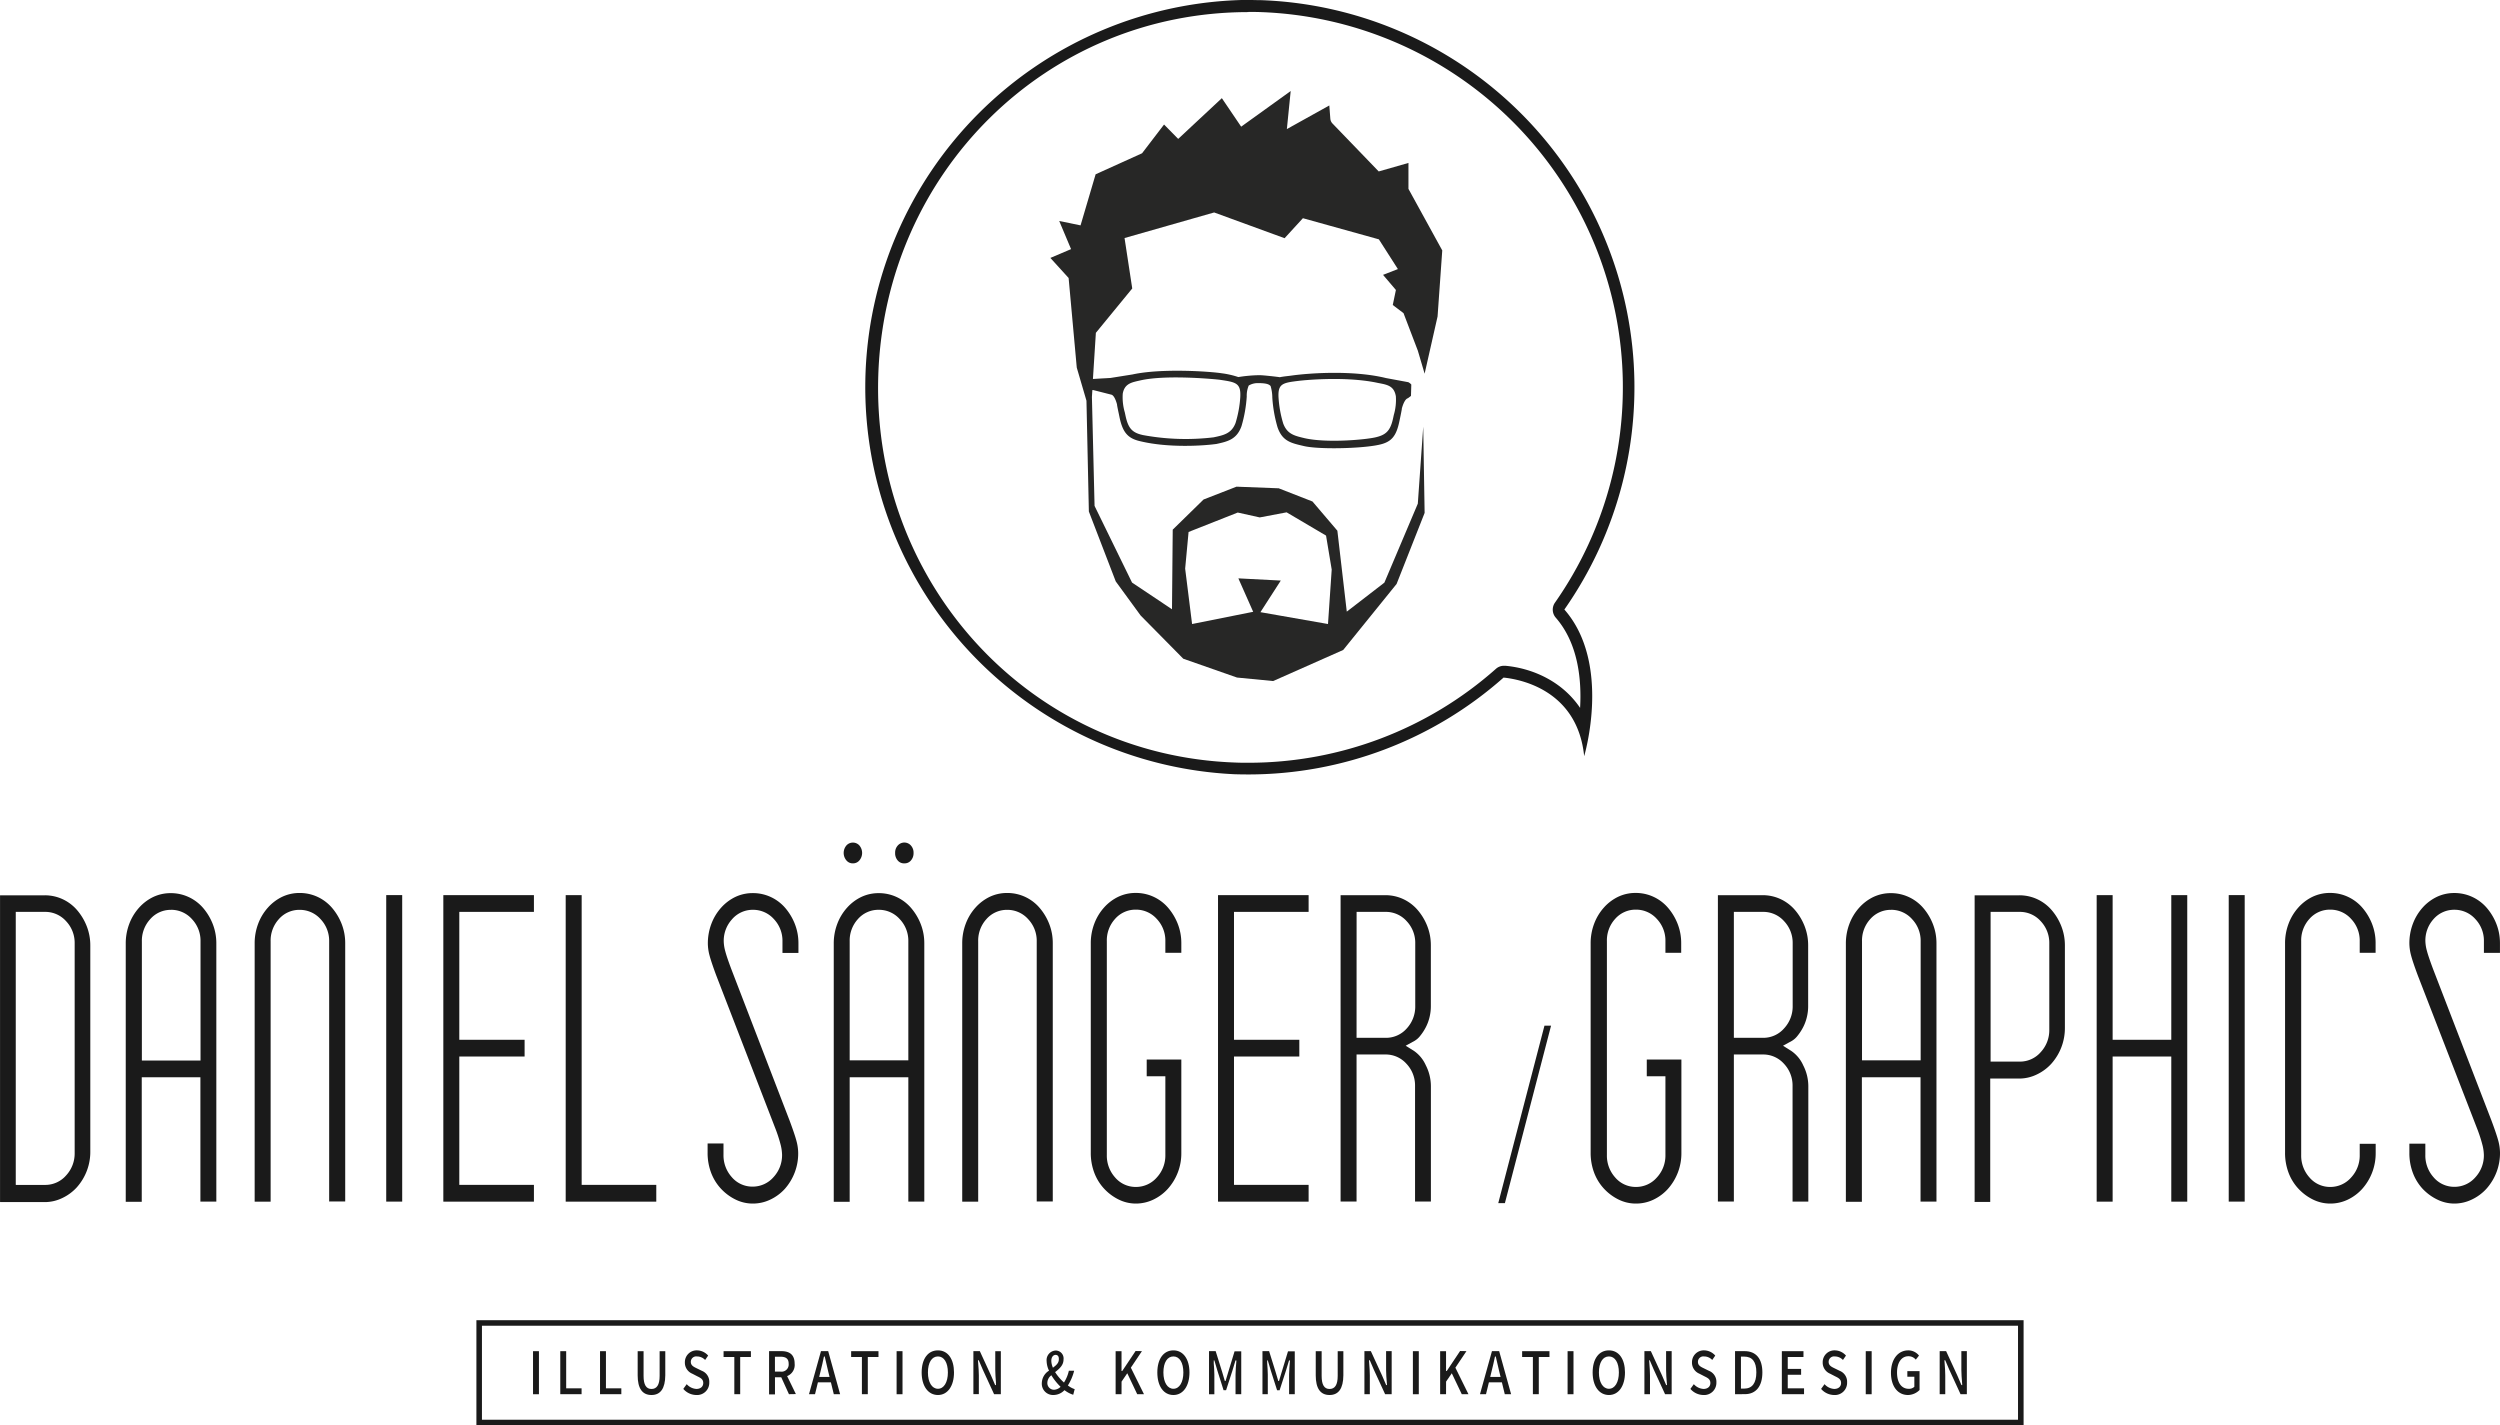 <svg xmlns="http://www.w3.org/2000/svg" viewBox="0 0 613.76 349.9"><title>dsgraphics-logo-full</title><path d="M115.14,409.53V334.32h11a10.34,10.34,0,0,1,4.29.92,10.49,10.49,0,0,1,3.53,2.61,13.75,13.75,0,0,1,2.44,4,12.9,12.9,0,0,1,.9,4.8v50.45A13.07,13.07,0,0,1,134,406a11.4,11.4,0,0,1-3.57,2.64,9.86,9.86,0,0,1-4.27,1h-11Zm3.92-4.11h7.16a6.76,6.76,0,0,0,5.16-2.35,7.91,7.91,0,0,0,2.08-5.49V346.12a7.73,7.73,0,0,0-2.1-5.44,6.83,6.83,0,0,0-5.15-2.29H119v67Z" transform="translate(-115.13 -114.52)" fill="#1a1a1a"/><path d="M164.33,409.53V379h-14.4v30.57H146v-63.4a13.49,13.49,0,0,1,.86-4.82,12.49,12.49,0,0,1,2.42-4,11.21,11.21,0,0,1,3.52-2.64,9.93,9.93,0,0,1,4.27-.92,10.33,10.33,0,0,1,4.29.92,10.47,10.47,0,0,1,3.54,2.61,13.75,13.75,0,0,1,2.44,4,12.89,12.89,0,0,1,.9,4.8v63.4h-3.92Zm-7.25-71.64a6.68,6.68,0,0,0-5.12,2.34,7.82,7.82,0,0,0-2,5.43v29.22h14.4V345.62a7.73,7.73,0,0,0-2.09-5.44,6.83,6.83,0,0,0-5.18-2.3Z" transform="translate(-115.13 -114.52)" fill="#1a1a1a"/><path d="M195.94,409.53V345.62a7.73,7.73,0,0,0-2.1-5.44,6.83,6.83,0,0,0-5.15-2.29,6.69,6.69,0,0,0-5.12,2.3,7.83,7.83,0,0,0-2,5.43v63.91h-3.92v-63.4a13.48,13.48,0,0,1,.86-4.82,12.5,12.5,0,0,1,2.42-4,11.21,11.21,0,0,1,3.52-2.64,9.94,9.94,0,0,1,4.27-.92,10.33,10.33,0,0,1,4.29.92,10.45,10.45,0,0,1,3.53,2.61,13.75,13.75,0,0,1,2.44,4,12.88,12.88,0,0,1,.9,4.8v63.4H196Z" transform="translate(-115.13 -114.52)" fill="#1a1a1a"/><rect x="94.82" y="219.75" width="3.92" height="75.25" fill="#1a1a1a"/><polygon points="108.84 295.01 108.84 219.76 131.08 219.76 131.08 223.87 112.76 223.87 112.76 255.27 128.79 255.27 128.79 259.38 112.76 259.38 112.76 290.89 131.08 290.89 131.08 295.01 108.84 295.01" fill="#1a1a1a"/><polygon points="138.88 295.01 138.88 219.76 142.8 219.76 142.8 290.89 161.12 290.89 161.12 295.01 138.88 295.01" fill="#1a1a1a"/><path d="M299.93,410a9.52,9.52,0,0,1-4.25-1,12.29,12.29,0,0,1-3.56-2.66,11.89,11.89,0,0,1-2.41-3.91,13.72,13.72,0,0,1-.86-4.92v-2.26h3.9V398a8,8,0,0,0,2,5.47,6.62,6.62,0,0,0,5.13,2.37,6.76,6.76,0,0,0,5.17-2.35,7.91,7.91,0,0,0,2.08-5.49,11.1,11.1,0,0,0-.31-2.29,36.23,36.23,0,0,0-1.43-4.39L291,354.07c-.83-2.22-1.39-3.91-1.68-5a11.64,11.64,0,0,1-.41-2.91,13.44,13.44,0,0,1,.86-4.82,12.52,12.52,0,0,1,2.42-4,11.22,11.22,0,0,1,3.52-2.64,9.94,9.94,0,0,1,4.27-.92,10.32,10.32,0,0,1,4.29.92,10.47,10.47,0,0,1,3.54,2.61,13.73,13.73,0,0,1,2.44,4,12.9,12.9,0,0,1,.9,4.8v2.36h-3.92v-2.86a7.73,7.73,0,0,0-2.1-5.44,6.83,6.83,0,0,0-5.15-2.29,6.69,6.69,0,0,0-5.17,2.37,7.82,7.82,0,0,0-2,5.43,9.77,9.77,0,0,0,.37,2.34c.23.91.71,2.33,1.46,4.34L309,389.68c.83,2.23,1.4,3.92,1.68,5a11.69,11.69,0,0,1,.41,2.91,13.1,13.1,0,0,1-3.28,8.8,11.38,11.38,0,0,1-3.57,2.64A9.88,9.88,0,0,1,299.93,410Z" transform="translate(-115.13 -114.52)" fill="#1a1a1a"/><path d="M338.13,409.53V379h-14.4v30.57h-3.91v-63.4a13.44,13.44,0,0,1,.86-4.82,12.51,12.51,0,0,1,2.42-4,11.21,11.21,0,0,1,3.52-2.64,9.93,9.93,0,0,1,4.27-.92,10.33,10.33,0,0,1,4.29.92,10.47,10.47,0,0,1,3.53,2.61,13.71,13.71,0,0,1,2.44,4,12.89,12.89,0,0,1,.9,4.8v63.4h-3.92Zm-7.28-71.65a6.68,6.68,0,0,0-5.12,2.3,7.82,7.82,0,0,0-2,5.43v29.22h14.4V345.62a7.72,7.72,0,0,0-2.1-5.44A6.83,6.83,0,0,0,330.85,337.88Zm6.32-11.4a2,2,0,0,1-1.61-.67,2.67,2.67,0,0,1-.67-1.89,2.58,2.58,0,0,1,.69-1.87,2.15,2.15,0,0,1,3-.14l.14.14a2.58,2.58,0,0,1,.69,1.86,2.68,2.68,0,0,1-.67,1.89,2,2,0,0,1-1.55.68Zm-12.64,0a2,2,0,0,1-1.58-.7,2.84,2.84,0,0,1,0-3.72,2.15,2.15,0,0,1,3-.14l.14.14a2.84,2.84,0,0,1,0,3.72,2,2,0,0,1-1.54.7Z" transform="translate(-115.13 -114.52)" fill="#1a1a1a"/><path d="M369.65,409.53V345.62a7.72,7.72,0,0,0-2.1-5.44,6.82,6.82,0,0,0-5.15-2.29,6.68,6.68,0,0,0-5.12,2.3,7.82,7.82,0,0,0-2,5.43v63.91h-3.92v-63.4a13.48,13.48,0,0,1,.86-4.82,12.47,12.47,0,0,1,2.42-4,11.2,11.2,0,0,1,3.52-2.64,9.92,9.92,0,0,1,4.27-.92,10.33,10.33,0,0,1,4.29.92,10.45,10.45,0,0,1,3.53,2.61,13.72,13.72,0,0,1,2.44,4,12.87,12.87,0,0,1,.9,4.8v63.4h-3.92Z" transform="translate(-115.13 -114.52)" fill="#1a1a1a"/><path d="M394,410a9.5,9.5,0,0,1-4.25-1,12.3,12.3,0,0,1-3.56-2.66,11.91,11.91,0,0,1-2.41-3.91,13.76,13.76,0,0,1-.86-4.92V346.12a13.49,13.49,0,0,1,.86-4.82,12.53,12.53,0,0,1,2.42-4,11.22,11.22,0,0,1,3.52-2.64,9.92,9.92,0,0,1,4.27-.92,10.33,10.33,0,0,1,4.29.92,10.46,10.46,0,0,1,3.53,2.61,13.74,13.74,0,0,1,2.44,4,12.9,12.9,0,0,1,.9,4.8v2.36h-3.92v-2.86a7.72,7.72,0,0,0-2.1-5.44,6.83,6.83,0,0,0-5.15-2.29,6.68,6.68,0,0,0-5.12,2.3,7.83,7.83,0,0,0-2,5.43v52.51a8,8,0,0,0,2,5.47,6.62,6.62,0,0,0,5.13,2.37,6.76,6.76,0,0,0,5.16-2.35,7.91,7.91,0,0,0,2.08-5.49V378.75h-4.58v-4.11h8.5v22.94a13,13,0,0,1-3.33,8.82,11.37,11.37,0,0,1-3.57,2.64A9.9,9.9,0,0,1,394,410Z" transform="translate(-115.13 -114.52)" fill="#1a1a1a"/><polygon points="299.03 295.01 299.03 219.76 321.27 219.76 321.27 223.87 302.95 223.87 302.95 255.27 318.99 255.27 318.99 259.38 302.95 259.38 302.95 290.89 321.27 290.89 321.27 295.01 299.03 295.01" fill="#1a1a1a"/><path d="M462.53,409.53v-28.4a7.72,7.72,0,0,0-2.1-5.44,6.82,6.82,0,0,0-5.15-2.29h-7.11v36.1h-3.92V334.29h11a10.34,10.34,0,0,1,4.29.92,10.49,10.49,0,0,1,3.53,2.61,13.73,13.73,0,0,1,2.44,4,12.88,12.88,0,0,1,.9,4.8v14.93a11.39,11.39,0,0,1-.32,2.68,10.89,10.89,0,0,1-.92,2.49,12.28,12.28,0,0,1-1.39,2.12,4.93,4.93,0,0,1-1.36,1.21l-2.19,1.2,2.12,1.33a8.44,8.44,0,0,1,2.81,3.45,11.28,11.28,0,0,1,1.26,5.08v28.39h-3.91Zm-14.36-40.22h7.16A6.76,6.76,0,0,0,460.5,367a7.91,7.91,0,0,0,2.08-5.49V346.12a7.72,7.72,0,0,0-2.1-5.44,6.82,6.82,0,0,0-5.15-2.29h-7.15Z" transform="translate(-115.13 -114.52)" fill="#1a1a1a"/><polygon points="367.83 295.37 379.17 251.81 380.79 251.81 369.46 295.37 367.83 295.37" fill="#1a1a1a"/><path d="M516.72,410a9.51,9.51,0,0,1-4.25-1,12.29,12.29,0,0,1-3.56-2.66,11.89,11.89,0,0,1-2.41-3.91,13.75,13.75,0,0,1-.86-4.92V346.12a13.47,13.47,0,0,1,.86-4.82,12.51,12.51,0,0,1,2.42-4,11.21,11.21,0,0,1,3.52-2.64,9.92,9.92,0,0,1,4.27-.92,10.33,10.33,0,0,1,4.29.92,10.44,10.44,0,0,1,3.53,2.61,13.72,13.72,0,0,1,2.44,4,12.88,12.88,0,0,1,.9,4.8v2.36H524v-2.86a7.72,7.72,0,0,0-2.1-5.44,6.82,6.82,0,0,0-5.15-2.29,6.68,6.68,0,0,0-5.12,2.3,7.82,7.82,0,0,0-2,5.43v52.51a8,8,0,0,0,2,5.47,6.62,6.62,0,0,0,5.13,2.37,6.75,6.75,0,0,0,5.16-2.35,7.9,7.9,0,0,0,2.08-5.49V378.75h-4.58v-4.11h8.5v22.94a13.12,13.12,0,0,1-3.33,8.84,11.36,11.36,0,0,1-3.57,2.64A9.89,9.89,0,0,1,516.72,410Z" transform="translate(-115.13 -114.52)" fill="#1a1a1a"/><path d="M555.21,409.53v-28.4a7.72,7.72,0,0,0-2.1-5.44A6.82,6.82,0,0,0,548,373.4H540.8v36.1h-3.92V334.29h11a10.33,10.33,0,0,1,4.29.92,10.47,10.47,0,0,1,3.53,2.61,13.75,13.75,0,0,1,2.44,4,12.89,12.89,0,0,1,.9,4.8v14.93a11.41,11.41,0,0,1-.32,2.68,10.93,10.93,0,0,1-.92,2.49,12.36,12.36,0,0,1-1.39,2.12,4.93,4.93,0,0,1-1.35,1.21l-2.19,1.2L555,372.6a8.44,8.44,0,0,1,2.82,3.45,11.28,11.28,0,0,1,1.26,5.08v28.39h-3.88Zm-14.4-40.22H548a6.75,6.75,0,0,0,5.16-2.35,7.91,7.91,0,0,0,2.08-5.49V346.12a7.73,7.73,0,0,0-2.1-5.44,6.82,6.82,0,0,0-5.15-2.29H540.8v30.92Z" transform="translate(-115.13 -114.52)" fill="#1a1a1a"/><path d="M586.63,409.53V379h-14.4v30.57H568.3v-63.4a13.47,13.47,0,0,1,.86-4.82,12.51,12.51,0,0,1,2.42-4,11.21,11.21,0,0,1,3.52-2.64,9.93,9.93,0,0,1,4.27-.92,10.33,10.33,0,0,1,4.29.92,10.47,10.47,0,0,1,3.54,2.61,13.71,13.71,0,0,1,2.44,4,12.88,12.88,0,0,1,.9,4.8v63.4h-3.92Zm-7.25-71.64a6.69,6.69,0,0,0-5.12,2.3,7.82,7.82,0,0,0-2,5.43v29.22h14.4V345.62a7.72,7.72,0,0,0-2.1-5.44,6.83,6.83,0,0,0-5.16-2.3Z" transform="translate(-115.13 -114.52)" fill="#1a1a1a"/><path d="M599.91,409.53V334.32h11a10.34,10.34,0,0,1,4.29.92,10.49,10.49,0,0,1,3.53,2.61,13.74,13.74,0,0,1,2.44,4,12.9,12.9,0,0,1,.9,4.8v20.18a13.11,13.11,0,0,1-3.33,8.84,11.37,11.37,0,0,1-3.57,2.64,9.87,9.87,0,0,1-4.27,1h-7.16V409.6h-3.92Zm3.92-34.38H611a6.76,6.76,0,0,0,5.16-2.35,7.91,7.91,0,0,0,2.08-5.49V346.12a7.73,7.73,0,0,0-2.1-5.44,6.83,6.83,0,0,0-5.15-2.29h-7.16v36.75Z" transform="translate(-115.13 -114.52)" fill="#1a1a1a"/><polygon points="533.06 295.01 533.06 259.38 518.66 259.38 518.66 295.01 514.74 295.01 514.74 219.76 518.66 219.76 518.66 255.27 533.06 255.27 533.06 219.76 536.98 219.76 536.98 295.01 533.06 295.01" fill="#1a1a1a"/><rect x="547.16" y="219.75" width="3.92" height="75.25" fill="#1a1a1a"/><path d="M687.2,410a9.51,9.51,0,0,1-4.25-1,12.29,12.29,0,0,1-3.56-2.66,11.89,11.89,0,0,1-2.41-3.91,13.75,13.75,0,0,1-.86-4.92V346.12a13.47,13.47,0,0,1,.86-4.82,12.51,12.51,0,0,1,2.42-4,11.21,11.21,0,0,1,3.52-2.64,9.92,9.92,0,0,1,4.27-.92,10.33,10.33,0,0,1,4.29.92,10.47,10.47,0,0,1,3.53,2.61,13.71,13.71,0,0,1,2.44,4,12.88,12.88,0,0,1,.9,4.8v2.36h-3.9v-2.86a7.72,7.72,0,0,0-2.1-5.44,6.83,6.83,0,0,0-5.15-2.29,6.68,6.68,0,0,0-5.12,2.3,7.82,7.82,0,0,0-2,5.43v52.51a8,8,0,0,0,2,5.47,6.62,6.62,0,0,0,5.13,2.37,6.76,6.76,0,0,0,5.16-2.35,7.9,7.9,0,0,0,2.08-5.49v-2.76h3.92v2.26a13.12,13.12,0,0,1-3.33,8.84,11.4,11.4,0,0,1-3.57,2.64A9.89,9.89,0,0,1,687.2,410Z" transform="translate(-115.13 -114.52)" fill="#1a1a1a"/><path d="M717.71,410a9.51,9.51,0,0,1-4.25-1,12.3,12.3,0,0,1-3.56-2.62,11.88,11.88,0,0,1-2.4-3.91,13.73,13.73,0,0,1-.86-4.92v-2.26h3.92v2.76a8,8,0,0,0,2,5.47,6.63,6.63,0,0,0,5.13,2.37,6.76,6.76,0,0,0,5.16-2.35,7.9,7.9,0,0,0,2.08-5.48,11,11,0,0,0-.31-2.29,36,36,0,0,0-1.43-4.39l-14.46-37.34c-.83-2.22-1.4-3.91-1.68-5a11.57,11.57,0,0,1-.41-2.91,13.47,13.47,0,0,1,.86-4.82,12.54,12.54,0,0,1,2.42-4,11.23,11.23,0,0,1,3.52-2.63,9.93,9.93,0,0,1,4.27-.92,10.33,10.33,0,0,1,4.29.92,10.47,10.47,0,0,1,3.54,2.61,13.71,13.71,0,0,1,2.44,4,12.87,12.87,0,0,1,.9,4.8v2.36h-3.94V345.6a7.72,7.72,0,0,0-2.1-5.44,6.83,6.83,0,0,0-5.15-2.29,6.69,6.69,0,0,0-5.12,2.3,7.83,7.83,0,0,0-2,5.43,9.82,9.82,0,0,0,.37,2.33c.23.9.71,2.32,1.46,4.34l14.39,37.34c.83,2.22,1.4,3.92,1.69,5a11.68,11.68,0,0,1,.41,2.91,13.1,13.1,0,0,1-3.33,8.84A11.41,11.41,0,0,1,722,409,9.9,9.9,0,0,1,717.71,410Z" transform="translate(-115.13 -114.52)" fill="#1a1a1a"/><path d="M421.62,117.45c1.08,0,2.16,0,3.24.05a92.17,92.17,0,0,1,72,145,3,3,0,0,0,.19,3.63c5.52,6.31,6.4,15.19,6,22.18-4.43-6.55-11.69-9.73-18.35-10.34h-.29a2.94,2.94,0,0,0-2,.73,91.53,91.53,0,0,1-60.7,23.08c-1.08,0-2.16,0-3.24-.05-50.79-1.74-89.45-44.38-87.71-95.24,1.7-49.63,41.27-89,90.86-89m-.13-3a95.11,95.11,0,0,0-3.24,190.11q1.66.05,3.32.05a94.48,94.48,0,0,0,62.69-23.78c3.82.38,18.13,2.9,19.79,19.29,0,0,6.81-22.7-4.86-36a95.11,95.11,0,0,0-74.4-149.6c-1.08,0-2.23-.05-3.33-.05h0Z" transform="translate(-115.13 -114.52)" fill="#1a1a1a"/><g opacity="0.95"><path d="M405.63,276.24l-10.47-10.61-6.11-8.37-6.6-17.16-.59-27.2-2.38-8.13-2-22L373,177.84l5.08-2.16-2.91-6.91,5.24,1.08,3.7-12.54,11.4-5.16,5.4-7.06,3.47,3.53,10.72-10,4.74,7L432,136.87l-.94,9.34,10.42-5.8.25,3.24a1.92,1.92,0,0,0,.54,1.2l11.34,11.76,7.3-2.09v6.37L469.21,176l-1.15,16.21-3.18,14.05-1.66-5.63-3.52-9.23-2.64-2,.77-3.69L454.67,182l3.65-1.42-4.67-7.3L435,168.09,430.5,173l-17.29-6.32-22,6.28,1.89,12.38-8.93,10.89-.72,11.32h.21c2.57-.16,3.94-.22,4.1-.24l5.4-.86c7.15-1.56,19-.74,21.91-.29a21.13,21.13,0,0,1,4.07.93,36,36,0,0,1,5.06-.46h.21c.81,0,4.32.39,4.92.5.93-.2,2-.28,2.83-.4,4.51-.63,15.17-1.37,23.26.61l5.4,1c.12,0,.79.48.79.62l-.08,2.76-.76.57c-.56.14-1.08,1.08-1.48,2.5v.11c-.12.73-.28,1.48-.42,2.16l-.17.81c-.78,3.82-2,5.24-5.2,5.88-4.32.92-15,1.15-18.46.23-3-.69-5.1-1.19-6.26-4.53a33.42,33.42,0,0,1-1.29-7.28,10.32,10.32,0,0,0-.42-2.87c-.39-.48-1.19-.69-2.69-.72H424a4.26,4.26,0,0,0-2.3.59,6.42,6.42,0,0,0-.49,2.7,33.16,33.16,0,0,1-1.28,7.25c-1.16,3.31-3.46,3.8-6.14,4.39-3.27.46-11.7,1-18.61-.64-3.16-.69-4.43-2.16-5.22-6l-.16-.78c-.15-.7-.31-1.44-.43-2.16v-.11c-.18-.68-.68-2.28-1.44-2.42l-4.4-1.12h-.22l-.11,1.71.65,26.73,9.2,18.82,9.81,6.56.18-19.55,7.57-7.4L418.7,234l10.36.4,8.29,3.24,6.11,7.17,2.31,19.87,9.23-7.12,8.21-19.39,1.33-18.91.13,8.37.21,12.81L458,257.88l-13.11,16.21-17.2,7.63-8.87-.86Zm1.3-31.12-.84,9,1.7,13.6,15-3-3.64-8.21,10.42.54-5,7.76,16.59,2.91.91-13.37-1.39-8.34L431,240.3l-6.6,1.25L419,240.35ZM434.11,208c-4.06.5-5.3.65-5.09,4.2a27.89,27.89,0,0,0,1.15,6.31c1,2.62,2.78,3,5.31,3.6,5.4,1.2,14.67.38,17.28-.21s3.72-1.59,4.39-4.74l.16-.75a13.12,13.12,0,0,0,.51-4.6c-.43-2.5-2-2.83-4.22-3.24l-.67-.14C444.62,206.77,434.11,208,434.11,208ZM395,207.93c-2,.46-3.79.73-4.23,3.24a13.21,13.21,0,0,0,.51,4.62l.16.75c.67,3.16,1.65,4.24,4.39,4.81a57.6,57.6,0,0,0,17.23.54c2.48-.52,4.41-.92,5.4-3.52a27.75,27.75,0,0,0,1.16-6.3c.21-3.55-1.08-3.73-5.08-4.32C414.51,207.73,401.69,206.37,395,207.93Z" transform="translate(-115.13 -114.52)" fill="#1c1c1b"/></g><path d="M610.56,440v23.07H233.45V440H610.56m1.37-1.37H232.09v25.8H611.93v-25.8Z" transform="translate(-115.13 -114.52)" fill="#1a1a1a"/><rect x="130.86" y="331.72" width="1.45" height="10.57" fill="#1a1a1a"/><polygon points="137.55 342.28 137.55 331.72 139 331.72 139 340.84 142.78 340.84 142.78 342.28 137.55 342.28" fill="#1a1a1a"/><polygon points="147.31 342.28 147.31 331.72 148.76 331.72 148.76 340.84 152.54 340.84 152.54 342.28 147.31 342.28" fill="#1a1a1a"/><path d="M275.07,457c-2.25,0-3.39-1.62-3.39-4.82v-5.94h1.45v6.09c0,2.15.64,3.19,1.94,3.19s2-1,2-3.19v-6.09h1.39v5.94C278.43,455.38,277.3,457,275.07,457Z" transform="translate(-115.13 -114.52)" fill="#1a1a1a"/><path d="M286.05,457a4.29,4.29,0,0,1-3.17-1.5l.84-1.16a3.45,3.45,0,0,0,2.38,1.17c1,0,1.68-.56,1.68-1.46s-.61-1.23-1.45-1.64l-1.26-.65a2.92,2.92,0,0,1-1.8-2.78,2.89,2.89,0,0,1,3-2.94,3.69,3.69,0,0,1,2.71,1.28l-.74,1.08a2.74,2.74,0,0,0-2-.87,1.33,1.33,0,0,0-1.51,1.35c0,.87.7,1.2,1.44,1.56l1.29.63a2.88,2.88,0,0,1,1.8,2.83A3,3,0,0,1,286.05,457Z" transform="translate(-115.13 -114.52)" fill="#1a1a1a"/><polygon points="180.28 342.28 180.28 333.15 177.64 333.15 177.64 331.72 184.35 331.72 184.35 333.15 181.72 333.15 181.72 342.28 180.28 342.28" fill="#1a1a1a"/><path d="M308.82,456.8l-1.89-4.15-1.54,0v4.2h-1.45V446.23h3c2.18,0,3.28,1,3.28,3.1a2.93,2.93,0,0,1-1.78,3l-.08,0,2.16,4.44Zm-3.44-5.54h1.37a1.76,1.76,0,0,0,2-1.92c0-1.21-.62-1.74-2-1.74h-1.37Z" transform="translate(-115.13 -114.52)" fill="#1a1a1a"/><path d="M319.83,456.8l-.71-2.91h-3.19l-.71,2.91h-1.48l2.94-10.57h1.77l2.93,10.57Zm-2.43-9.19c-.23,1.09-.5,2.36-.81,3.54l-.35,1.42h2.55l-.35-1.42c-.28-1.13-.56-2.36-.82-3.54l0-.07h-.14Z" transform="translate(-115.13 -114.52)" fill="#1a1a1a"/><polygon points="211.6 342.28 211.6 333.15 208.96 333.15 208.96 331.72 215.67 331.72 215.67 333.15 213.05 333.15 213.05 342.28 211.6 342.28" fill="#1a1a1a"/><rect x="220.12" y="331.72" width="1.45" height="10.57" fill="#1a1a1a"/><path d="M345.4,457c-2.4,0-4-2.17-4-5.53s1.55-5.43,4-5.43,3.94,2.13,3.94,5.43S347.79,457,345.4,457Zm0-9.47c-1.52,0-2.46,1.51-2.46,3.94s1,4,2.46,4,2.44-1.59,2.44-4S346.91,447.53,345.4,447.53Z" transform="translate(-115.13 -114.52)" fill="#1a1a1a"/><path d="M359.18,456.8l-2.76-6-1-2.33h-.2l.06.77c.08,1,.16,2,.16,2.94v4.61H354.1V446.23h1.58l2.76,6,1,2.33h.2l0-.62c-.08-1-.17-2.12-.17-3.12v-4.58h1.37V456.8Z" transform="translate(-115.13 -114.52)" fill="#1a1a1a"/><path d="M373.73,457a2.76,2.76,0,0,1-2.83-2.94,3.67,3.67,0,0,1,1.71-3l.05,0,0-.06a5.65,5.65,0,0,1-.58-2.33,2.35,2.35,0,0,1,2.22-2.59,1.94,1.94,0,0,1,1.93,2.2c0,1.33-.88,2.17-2,3.05l-.06,0,0,.06a12.23,12.23,0,0,0,2.1,2.48l.07.07.05-.08a9,9,0,0,0,1.15-2.82h1.3a12.38,12.38,0,0,1-1.53,3.6l0,.07.07,0a5.37,5.37,0,0,0,1.59.85l-.36,1.38a6.77,6.77,0,0,1-2.11-1.11l-.06,0-.05.05A3.76,3.76,0,0,1,373.73,457Zm-.56-4.79a2.37,2.37,0,0,0-.91,1.74,1.64,1.64,0,0,0,1.66,1.76,2.41,2.41,0,0,0,1.52-.66l.07-.06-.07-.07a14.4,14.4,0,0,1-2.15-2.69l-.05-.09Zm1.12-5.06c-.63,0-1.06.6-1.06,1.46a4.39,4.39,0,0,0,.37,1.61l0,.1.09-.07c.73-.54,1.39-1.1,1.39-2C375.12,447.55,374.82,447.15,374.29,447.15Z" transform="translate(-115.13 -114.52)" fill="#1a1a1a"/><polygon points="279.19 342.28 276.75 337.14 275.35 339.19 275.34 342.28 273.89 342.28 273.89 331.72 275.34 331.72 275.34 336.59 275.47 336.59 275.54 336.55 278.79 331.68 280.35 331.71 277.63 335.77 280.85 342.28 279.19 342.28" fill="#1a1a1a"/><path d="M403.21,457c-2.4,0-3.95-2.17-3.95-5.53s1.55-5.43,3.95-5.43,3.94,2.13,3.94,5.43S405.6,457,403.21,457Zm0-9.47c-1.52,0-2.46,1.51-2.46,3.94s1,4,2.46,4,2.44-1.59,2.44-4S404.72,447.53,403.21,447.53Z" transform="translate(-115.13 -114.52)" fill="#1a1a1a"/><path d="M418.46,456.8V452c0-.95.11-2.28.2-3.25l0-.25h-.16l-.07.06L417.7,451l-1.56,4.82h-.62L414,451l-.74-2.5h-.15l0,.09,0,.62c.07.88.15,2,.15,2.79v4.82h-1.31V446.23h1.63l1.63,5.23.62,2.1h.13l.07-.06.6-2,1.59-5.23h1.64V456.8Z" transform="translate(-115.13 -114.52)" fill="#1a1a1a"/><path d="M431.61,456.8V452c0-1,.12-2.32.2-3.3l0-.2h-.16l-.07.06-.74,2.45-1.56,4.82h-.62L427.12,451l-.74-2.5h-.15l0,.09,0,.63c.07.88.15,2,.15,2.77v4.82h-1.31V446.23h1.63l1.63,5.23.62,2.1h.13l.07-.06.6-2,1.59-5.23H433V456.8Z" transform="translate(-115.13 -114.52)" fill="#1a1a1a"/><path d="M441.54,457c-2.25,0-3.39-1.62-3.39-4.82v-5.94h1.45v6.09c0,2.15.63,3.19,1.94,3.19s2-1,2-3.19v-6.09h1.39v5.94C444.9,455.38,443.77,457,441.54,457Z" transform="translate(-115.13 -114.52)" fill="#1a1a1a"/><path d="M455.18,456.8l-2.76-6-1-2.33h-.2l.06.8c.08,1,.15,2,.15,2.92v4.61H450.1V446.23h1.58l2.76,6,1,2.33h.2l-.05-.66c-.08-1-.17-2.09-.17-3.09v-4.58h1.37V456.8Z" transform="translate(-115.13 -114.52)" fill="#1a1a1a"/><rect x="346.87" y="331.72" width="1.45" height="10.57" fill="#1a1a1a"/><polygon points="358.87 342.28 356.42 337.14 355.02 339.19 355.01 342.28 353.56 342.28 353.56 331.72 355.01 331.72 355.01 336.59 355.14 336.59 355.21 336.55 358.46 331.68 360.02 331.71 357.3 335.77 360.51 342.28 358.87 342.28" fill="#1a1a1a"/><path d="M484.56,456.8l-.71-2.91h-3.19l-.71,2.91h-1.48l2.94-10.57h1.77l2.93,10.57Zm-2.42-9.19c-.23,1.08-.5,2.35-.81,3.54l-.35,1.42h2.55l-.35-1.42c-.28-1.13-.56-2.36-.82-3.54v-.07h-.14Z" transform="translate(-115.13 -114.52)" fill="#1a1a1a"/><polygon points="376.33 342.28 376.33 333.15 373.69 333.15 373.69 331.72 380.4 331.72 380.4 333.15 377.78 333.15 377.78 342.28 376.33 342.28" fill="#1a1a1a"/><rect x="384.85" y="331.72" width="1.45" height="10.57" fill="#1a1a1a"/><path d="M510.13,457c-2.4,0-4-2.17-4-5.53s1.55-5.43,4-5.43,3.94,2.13,3.94,5.43S512.52,457,510.13,457Zm0-9.47c-1.52,0-2.46,1.51-2.46,3.94s1,4,2.46,4,2.44-1.59,2.44-4S511.64,447.53,510.13,447.53Z" transform="translate(-115.13 -114.52)" fill="#1a1a1a"/><path d="M523.91,456.8l-2.76-6-1-2.33H520l.06.8c.08,1,.15,2,.15,2.92v4.61h-1.37V446.23h1.58l2.76,6,1,2.33h.2l-.05-.66c-.08-1-.17-2.09-.17-3.09v-4.58h1.37V456.8Z" transform="translate(-115.13 -114.52)" fill="#1a1a1a"/><path d="M533.3,457a4.29,4.29,0,0,1-3.17-1.5l.84-1.16a3.45,3.45,0,0,0,2.38,1.17c1,0,1.68-.56,1.68-1.46s-.61-1.23-1.45-1.64l-1.26-.65a2.92,2.92,0,0,1-1.8-2.78,2.89,2.89,0,0,1,3-2.94,3.69,3.69,0,0,1,2.71,1.28l-.74,1.08a2.74,2.74,0,0,0-2-.87,1.33,1.33,0,0,0-1.51,1.35c0,.87.7,1.2,1.44,1.56l1.29.63a2.88,2.88,0,0,1,1.8,2.83A3,3,0,0,1,533.3,457Z" transform="translate(-115.13 -114.52)" fill="#1a1a1a"/><path d="M541.09,456.8V446.23h2.34c2.82,0,4.37,1.86,4.37,5.23s-1.56,5.33-4.29,5.33Zm1.45-1.37h.78c2,0,3-1.37,3-4s-1-3.86-3-3.86h-.78Z" transform="translate(-115.13 -114.52)" fill="#1a1a1a"/><polygon points="437.45 342.28 437.45 331.72 442.76 331.72 442.76 333.15 438.9 333.15 438.9 336.07 442.18 336.07 442.18 337.51 438.9 337.51 438.9 340.84 442.9 340.84 442.9 342.28 437.45 342.28" fill="#1a1a1a"/><path d="M565.39,457a4.29,4.29,0,0,1-3.17-1.5l.84-1.16a3.45,3.45,0,0,0,2.38,1.17c1,0,1.68-.56,1.68-1.46s-.61-1.23-1.45-1.64l-1.26-.65a2.92,2.92,0,0,1-1.8-2.78,2.89,2.89,0,0,1,3-2.94,3.69,3.69,0,0,1,2.71,1.28l-.74,1.08a2.74,2.74,0,0,0-2-.87,1.33,1.33,0,0,0-1.51,1.35c0,.87.7,1.2,1.44,1.56l1.29.63a2.88,2.88,0,0,1,1.8,2.83A3,3,0,0,1,565.39,457Z" transform="translate(-115.13 -114.52)" fill="#1a1a1a"/><rect x="458.05" y="331.72" width="1.45" height="10.57" fill="#1a1a1a"/><path d="M583.56,457c-2.54,0-4.19-2.14-4.19-5.45s1.72-5.51,4.27-5.51a3.34,3.34,0,0,1,2.61,1.28l-.79,1a2.27,2.27,0,0,0-1.81-.84c-1.7,0-2.79,1.56-2.79,4s1.05,4,2.89,4a1.89,1.89,0,0,0,1.36-.5l0-2.46h-1.72v-1.39h3v4.64A4.12,4.12,0,0,1,583.56,457Z" transform="translate(-115.13 -114.52)" fill="#1a1a1a"/><path d="M596.45,456.8l-2.76-6-1-2.33h-.2l.06.8c.08,1,.15,2,.15,2.92v4.61h-1.37V446.23h1.58l2.76,6,1,2.33h.2l-.05-.66c-.08-1-.17-2.09-.17-3.09v-4.58H598V456.8Z" transform="translate(-115.13 -114.52)" fill="#1a1a1a"/></svg>